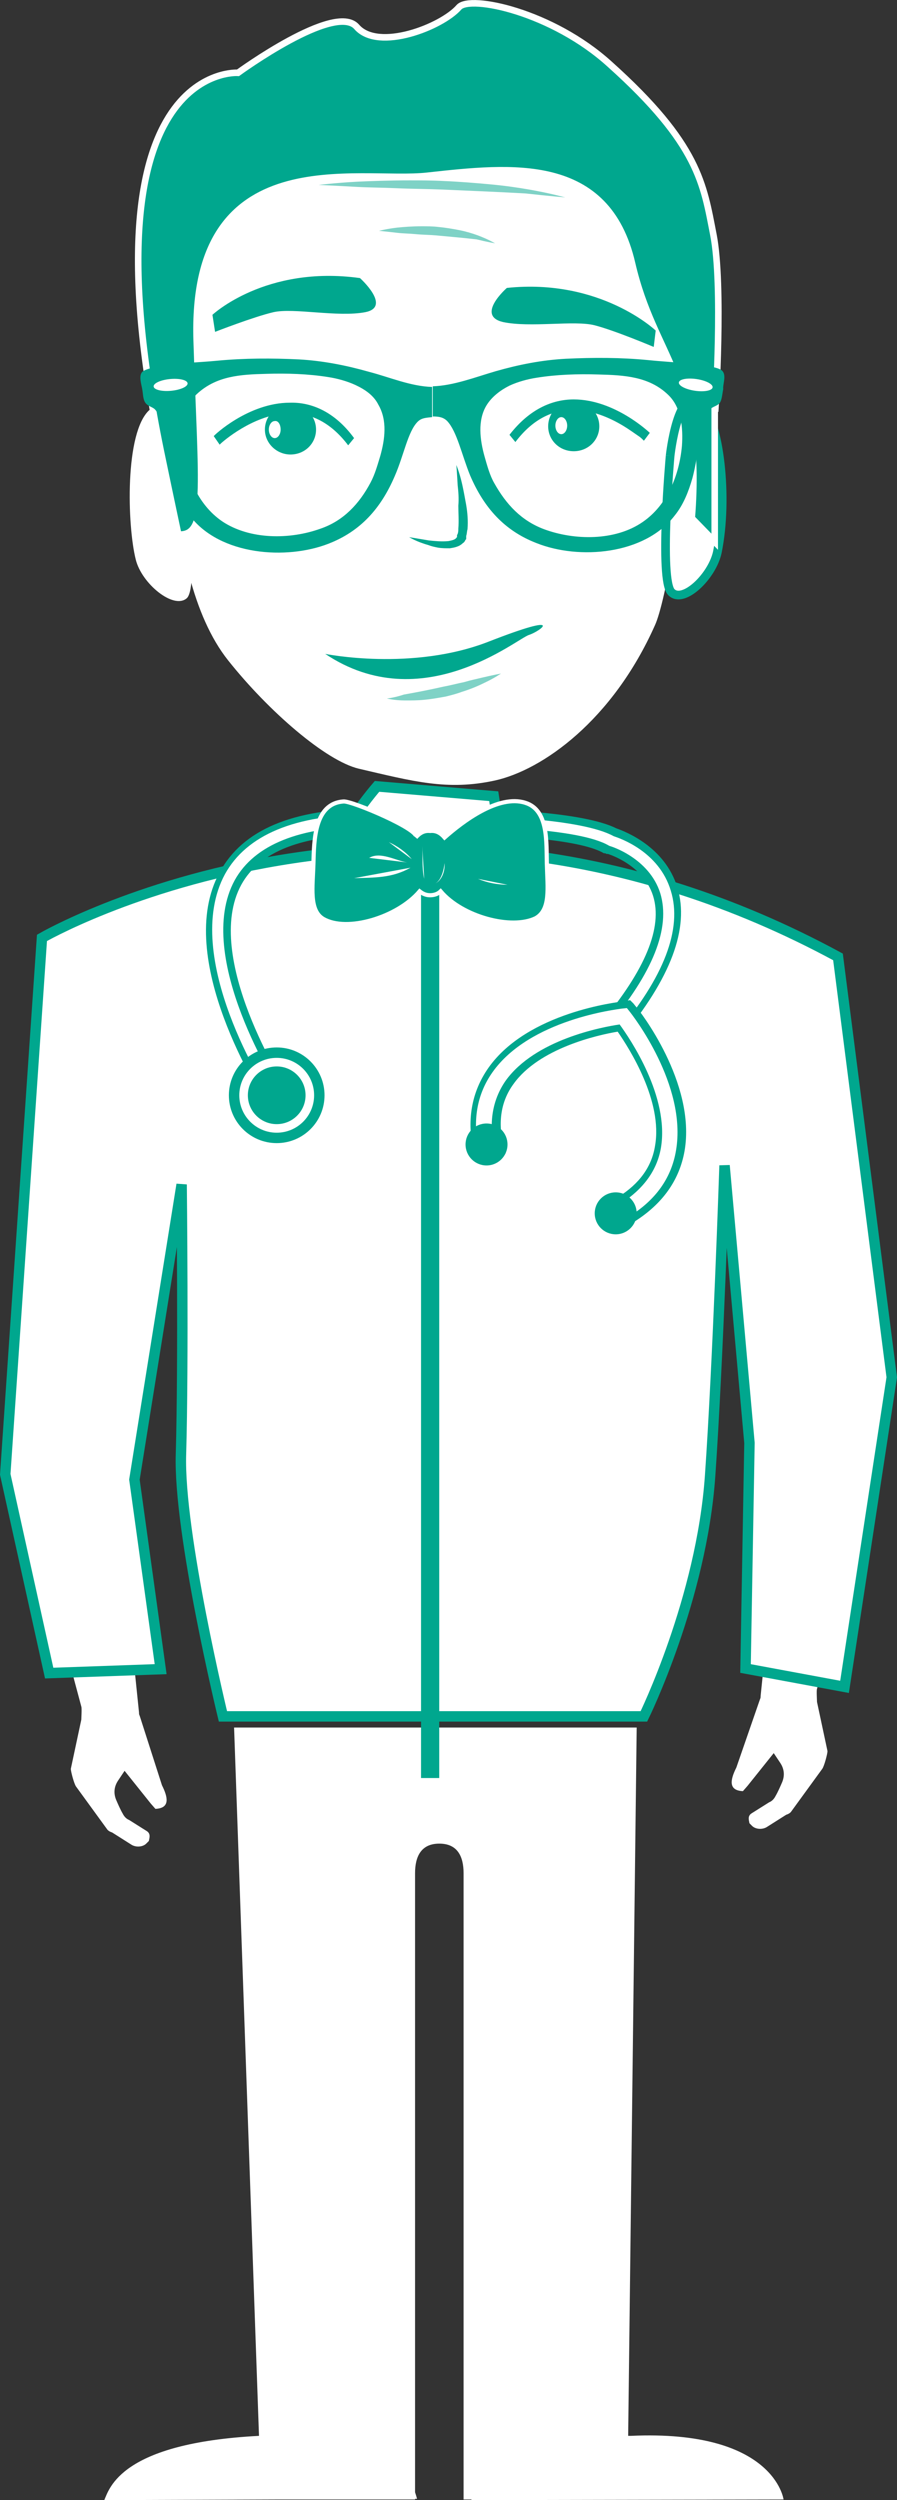<svg xmlns="http://www.w3.org/2000/svg" width="136.8" height="381.2" viewBox="0 0 136.8 381.2">
  <rect x="0" y="0" width="136.8" height="381.2" fill="#333333" stroke="none"/>
  <path fill="#FFF" d="M119.5 381.1s-1.4-10.7-23.3-9.7h-.4l1.3-108H35.7l3.8 108c-21.1 1.1-22.8 8-23.6 9.8l26.3-.1h21.1v-.1h.3s-.1-.4-.3-1v-94.4c0-2.5.9-4.5 3.7-4.5 2.8 0 3.7 2 3.7 4.5v95.5h1.2v.1l47.6-.1zM24.7 272.2c.9 1.8 1.3 3.5-1 3.6l-.7-.8-4-5-1 1.5c-.6.9-.7 1.9-.3 2.9.3.7.7 1.6 1 2.1.2.4.5.8 1 1l2.7 1.7c.6.4.4 1 .3 1.5l-.4.4c-.5.5-1.5.6-2.2.2l-3-1.9c-.3-.1-.5-.2-.7-.4l-4.8-6.6c-.3-.4-.8-2.3-.8-2.7l1.6-7.5c0-.2.1-1.8 0-2L4 228.8l-.3-5.6s-.5-27.9 1.3-27.6l17.1 2.9c1.3.2-2.1 14.9-2.1 14.9-1.5 7.1-2.1 9.5-2.3 13.7l3.5 34c0 .2 0 .3.1.5l3.4 10.6zm87.6-2.7c-.9 1.8-1.3 3.5 1 3.6l.7-.8 4-5 1 1.5c.6.9.7 1.9.3 2.9-.3.7-.7 1.6-1 2.1-.2.4-.5.8-1 1l-2.7 1.7c-.6.4-.4 1-.3 1.5l.4.4c.5.5 1.5.6 2.2.2l3-1.9c.3-.1.5-.2.7-.4l4.8-6.6c.3-.4.8-2.3.8-2.7l-1.6-7.5c0-.2-.1-1.8 0-2l8.6-31.2.3-5.6s.5-27.9-1.3-27.6l-17.1 2.9c-1.3.2 2.1 14.9 2.1 14.9 1.5 7.1 2.1 9.5 2.3 13.7l-3.5 34c0 .2 0 .3-.1.5l-3.6 10.4z"/>
  <path fill="#FFF" stroke="#00A78E" stroke-width="1.589" stroke-miterlimit="10" d="M6.4 143s56.1-32.5 121.4 2.9L136 210l-7.2 47.2-15.1-2.8.6-34.4-3.8-42.3s-1 30.1-2.2 47.3c-1.3 18.8-10.1 36.7-10.1 36.7H34s-6.8-28-6.4-40c.4-13.9.1-41.1.1-41.1l-7.2 45 4 28.9-17 .6-6.7-30.3L6.4 143z"/>
  <path fill="none" stroke="#00A78E" stroke-width="2.777" stroke-miterlimit="10" d="M65.6 131v140.1"/>
  <path fill="#FFF" d="M41 167.8c-.6-.9-14-21.7-7-34.5 3.4-6.2 10.9-9.4 22.4-9.4h.7c.1 0 3.5-.1 8.1-.1 10.4 0 23.7.6 28.6 3.3 1.3.4 7.2 2.6 9 8.6 1.8 6-1 13.5-8.5 22.4l-.4.4-2.1-1.8.4-.4c6.8-8.1 9.5-14.8 8-19.8-1.6-5.1-7.1-6.8-7.3-6.8l-.2-.1c-3.4-1.9-13.1-3-27.6-3-4.5 0-7.8.1-7.9.1h-.7c-10.4 0-17.1 2.7-20 7.9-6.2 11.3 6.8 31.5 6.9 31.7l.3.5-2.3 1.5-.4-.5z"/>
  <path fill="#00A78E" d="M65.2 124.3c9.2 0 23.5.5 28.4 3.2.9.3 6.9 2.3 8.7 8.3 1.8 5.8-1 13.2-8.4 21.9l-1.3-1.1c7-8.3 9.7-15.1 8.1-20.4-1.7-5.4-7.6-7.2-7.7-7.2l-.2-.1c-4.5-2.6-18.7-3-27.8-3-4.6 0-7.9.1-8 .1h-.7c-10.6 0-17.5 2.8-20.5 8.2-6.4 11.7 6.8 32 6.9 32.2l-1.4.9c-.6-.9-13.8-21.4-7-34 3.3-6 10.7-9.1 21.9-9.1h.7c.6.2 3.8.1 8.3.1m0-1.1c-4.4 0-7.6.1-8.1.1h-.7c-11.7 0-19.4 3.2-22.9 9.7-7.2 13.1 6.5 34.2 7 35.1l.6.9.9-.6 1.4-.9.9-.6-.6-.9c-.1-.2-12.9-20.1-6.9-31.1 2.8-5.1 9.3-7.6 19.5-7.6h.7s3.3-.1 7.9-.1c14.3 0 24 1 27.2 2.9h.2l.2.1h.2s5.4 1.6 6.9 6.4c1.5 4.8-1.2 11.3-7.9 19.3l-.7.8.8.7 1.3 1.1.9.7.7-.9c7.6-9.1 10.5-16.8 8.6-23-1.9-6.2-7.9-8.5-9.3-9-5-2.5-18.4-3.1-28.8-3.1z"/>
  <circle fill="#FFF" stroke="#00A78E" stroke-width="1.589" stroke-miterlimit="10" cx="42.2" cy="167" r="6.5"/>
  <circle fill="#00A78E" cx="42.2" cy="167" r="4.4"/>
  <path fill="#FFF" d="M95.4 184.5c15.5-9.7-.3-29.6-.3-29.6s-24.9 2.6-20.7 20.5"/>
  <path fill="#FFF" d="M94 183.3l.5-.3c3.3-2.1 5.3-4.8 5.8-8.1 1.2-7.2-4-15.4-6-18.1-3.3.5-12.5 2.5-16.7 8.3-1.9 2.8-2.5 6.1-1.6 9.9l.1.5-3.3.8-.1-.5c-1.1-4.8-.4-9.1 2.1-12.7 5.9-8.3 19.5-9.8 20-9.9l.9-.1.6.7c.4.5 9 11.4 7.2 21.6-.7 4.3-3.2 7.9-7.4 10.5l-.5.3-1.6-2.9z"/>
  <path fill="#00A78E" d="M95.6 153.7l.4.5c.4.5 8.8 11.2 7.1 21.2-.7 4.2-3.1 7.6-7.2 10.1l-1.2-2c3.4-2.2 5.5-5 6.1-8.5 1.3-7.8-4.7-16.6-6.3-18.8-2.7.4-12.9 2.3-17.4 8.6-2 2.9-2.6 6.4-1.7 10.4l-2.3.5c-1.1-4.7-.4-8.8 2-12.2 5.7-8.1 19.1-9.6 19.6-9.7l.9-.1m.5-1.2l-.6.1-.6.1c-.6.1-14.4 1.6-20.4 10.1-2.6 3.7-3.4 8.1-2.2 13.1l.3 1.1 1.1-.3 2.3-.5 1.1-.3-.3-1.1c-.9-3.7-.4-6.9 1.5-9.5 3.9-5.5 12.9-7.5 15.9-8 1.8 2.6 6.9 10.6 5.7 17.4-.5 3.2-2.4 5.8-5.6 7.8l-.9.6.6.9 1.2 2 .6.9.9-.6c4.3-2.7 6.9-6.3 7.7-10.8 1.8-10.4-7-21.6-7.4-22l-.4-.5-.5-.5z"/>
  <circle fill="#00A78E" cx="74.2" cy="174.5" r="3.2"/>
  <circle fill="#00A78E" cx="93.9" cy="185" r="3.2"/>
  <path fill="#FFF" stroke="#00A78E" stroke-width="1.589" stroke-miterlimit="10" d="M57.5 119.9s-10.2 11.7-4.7 13.5c1.2.4 3.5-.4 3.5-.4l9.8-2.1s3.7 4.4 10.9 1.5c-9.5-2.6 0 0 0 0l-1.7-11-17.8-1.5z"/>
  <path fill="#00A78E" stroke="#FFF" stroke-width=".632" stroke-miterlimit="10" d="M83.4 131.7c-.1-3.2.3-8.2-3.3-9.3-4.1-1.3-9.6 2.9-12.3 5.3-.6-.7-1.3-1.1-2.2-1-.9-.1-1.6.3-2.2 1 .9-1.1-9.7-5.6-11-5.5-4.5.3-4.5 6-4.6 9.5-.1 3.5-.7 7.1 1.5 8.4 3.6 2.1 11.3-.2 14.7-4.2.5.4 1 .6 1.6.6.6 0 1.2-.2 1.6-.6 3.3 3.9 10.8 5.9 14.5 4.1 2.3-1.3 1.8-4.6 1.7-8.3z"/>
  <path fill="#FFF" d="M69.7 130.8l4.3-.2m-6.2 1c-.1 1-.5 2.6-1.4 3.1 1-.5 1.5-1.9 1.4-3.1m9.6 3.3l-4.5-.9c1.4.6 3 .9 4.5.9m-12.7-.9s0 .1 0 0c-.4-1.7-.2-3.3-.3-5m-2.3 2.5c-1.8-.3-4.1-1.7-5.8-.7m6.3 1.5c-2.8 1.6-5.5 1.5-8.6 1.6m16.8-4.7l5.9-2.4m-17.4 1.6c1.3.6 2.6 1.5 3.5 2.6M26.4 51.9c0 3.9-2.5 35.1 8.4 48.8 6.2 7.8 14.9 15.3 19.9 16.5 8.2 1.9 13.5 3.4 20.8 1.8 7.2-1.6 17.9-9.1 24.4-23.7 3.1-6.9 11.6-61.5-4.1-76.9-10.3-10-32.8-8.7-41.6-8.3-8.8.4-28.2 3.5-27.8 41.8"/>
  <path fill="#FFF" stroke="#00A78E" stroke-width="1.323" stroke-miterlimit="10" d="M102.2 69.5s1.2-11.1 4.7-8c2.8 2.6 4.2 14.4 2.5 22.7-.8 3.7-5.2 7.9-7 6.1-1.9-1.8-.2-20.8-.2-20.8"/>
  <path fill="#FFF" d="M28.1 70.4s-1.6-11.1-5.3-7.9c-3.8 3.4-3.4 17.6-2.1 22.8.9 3.7 5.8 7.7 7.8 5.9 2-1.9-.4-20.8-.4-20.8"/>
  <path fill="#00A78E" stroke="#FFF" stroke-miterlimit="10" d="M109.1 62.3s1.2-18.8-.3-26.5c-1.5-7.7-2.2-13.8-15.8-26-8.8-8-21.3-10.6-23-8.7-2.6 3-12.3 6.8-15.6 3-3.3-3.8-18.1 7-18.1 7S12 9.4 24.8 70.1c1.1 5.3 2.4 11.4 2.4 11.4 4.7.3 3.5-7.1 2.8-29.5-1-30.8 24.6-24 35.2-25.2 12.8-1.4 27.4-3.1 31.2 13.4 3.4 14.6 10.8 17.1 9.1 38.8l3.5 3.6V62.3z"/>
  <path fill="#00A78E" d="M49.6 99.7s13.3 2.7 25-1.9c11.8-4.6 7.9-1.6 6.1-1-1.8.5-16.3 12.8-31.1 2.9"/>
  <path opacity=".5" fill="#00A78E" d="M59 106.5s1.1.3 2.8.3c.9 0 1.9 0 2.9-.1 1.1-.1 2.2-.3 3.3-.5.8-.2 1.6-.4 2.4-.7 1.3-.4 2.5-.9 3.5-1.4 1.5-.7 2.5-1.4 2.5-1.4s-1.1.2-2.8.6c-.8.2-1.8.4-2.8.7-1 .2-2.1.5-3.2.7-2.2.5-4.3.9-6 1.2-1.5.5-2.6.6-2.6.6"/>
  <path fill="#00A78E" d="M62.4 81.9l3 .5c.9.1 2 .2 3 .1.5-.1 1-.2 1.2-.5.1-.1.1-.1.1-.2v-.1s0-.1 0 0v-.1l.1-.2c.1-.3.1-.5.1-.8.1-1.2 0-2.4 0-3.5.1-1.1 0-2.2-.1-3.1-.1-1.8-.2-3.1-.2-3.1s.5 1.2.9 3c.2.9.4 2 .6 3.1.2 1.2.3 2.4.2 3.7-.1.3-.1.8-.2 1v.5l-.1.1c-.1.2-.2.4-.4.5-.6.6-1.4.7-2 .8-.6 0-1.2 0-1.8-.1-.5-.1-1-.2-1.5-.4-1.8-.5-2.9-1.2-2.9-1.2zM48.2 65.5c0 2.1-1.7 3.8-3.9 3.8-2.1 0-3.9-1.7-3.9-3.8 0-2.1 1.7-3.8 3.9-3.8s3.9 1.7 3.9 3.8"/>
  <path fill="#FFF" d="M42.8 65.5c0 .7-.4 1.3-.9 1.3s-.9-.6-.9-1.3c0-.7.4-1.3.9-1.3.5-.1.9.5.9 1.3"/>
  <path fill="#00A78E" d="M33.5 67.8l.2-.2c1-.9 5.6-4.6 10.6-4.6 2.9 0 6 1.2 8.8 4.9l.9-1.1c-3-4.1-6.6-5.5-9.8-5.4-6.3 0-11.6 5-11.6 5.1l.9 1.3zM83.6 65c0 2.1 1.7 3.8 3.9 3.8s3.9-1.7 3.9-3.8c0-2.1-1.7-3.8-3.9-3.8-2.2-.1-3.9 1.7-3.9 3.8"/>
  <path fill="#FFF" d="M86.5 64.9c0 .7-.4 1.3-.9 1.3s-.9-.6-.9-1.3c0-.7.4-1.3.9-1.3s.9.6.9 1.3"/>
  <path fill="#00A78E" d="M99.1 66s-5.3-5.1-11.6-5.1c-3.2 0-6.7 1.4-9.8 5.4l.9 1.1c2.8-3.7 5.9-4.9 8.8-4.9 2.9 0 5.6 1.2 7.6 2.4 1 .6 1.8 1.2 2.4 1.6.3.2.5.4.6.5l.2.2.9-1.2zM54.9 42.4s4.9 4.4.8 5.2c-4.2.8-10.9-.7-14 0-3 .7-8.9 3-8.9 3l-.4-2.6s8.1-7.6 22.5-5.6zm22.4 1.5s-4.8 4.2-.6 5.2c4.2.9 10.9-.3 14 .5 3.1.8 9 3.3 9 3.3l.3-2.5s-8.4-8-22.7-6.5z"/>
  <path opacity=".5" fill="#00A78E" d="M75.5 37.1s-1-.6-2.6-1.2c-.8-.3-1.8-.6-2.8-.8-1-.2-2.2-.4-3.3-.5-.8-.1-1.7-.1-2.5-.1-1.4 0-2.7.1-3.7.2-1.7.2-2.8.5-2.8.5s1.1.1 2.8.3c.8.1 1.8.1 2.8.2 1 .1 2.1.1 3.2.2 2.2.2 4.4.4 6.1.6 1.6.4 2.8.6 2.8.6m10.7-7s-2.1-.6-5.5-1.2c-1.7-.3-3.8-.6-6-.8-2.2-.2-4.6-.4-7-.5-1.8-.1-3.6-.1-5.3-.1-2.9 0-5.7.1-7.9.2-3.6.2-5.9.5-5.9.5s2.4.1 5.9.3c1.8.1 3.8.1 6 .2s4.5.1 6.9.2c4.7.2 9.3.4 12.8.6 3.6.4 6 .6 6 .6"/>
  <g fill-rule="evenodd" clip-rule="evenodd">
    <path fill="#00A78E" d="M110.2 56.6c-.4-.5-1.8-.7-2.4-.8-2.9-.5-6.1-.6-9-.9-4.1-.4-8.3-.4-12.5-.2-3.7.2-7.2.9-10.7 1.9-3.1.9-6.4 2.2-9.6 2.3v4.6c.9 0 1.6.1 2.2.7 1.5 1.6 2.2 5.1 3.5 8.3 2.1 4.9 5.2 8.4 10.1 10.3 6.5 2.6 16.5 1.8 21.1-4.2 1.3-1.6 2.1-3.6 2.7-5.7.8-3 1-6.1 1.6-8.3.2-.8.5-1.6 1.1-2.2.5-.5 1.3-.5 1.6-1.2.2-.4.3-1.4.4-1.9-.1-.6.5-2-.1-2.7zM104 68c-.4 4.4-2.2 9-6 11.6-4.2 2.9-10.4 2.8-15 1.1-3.5-1.3-5.8-3.8-7.6-7-.7-1.2-1.1-2.7-1.5-4.1-.7-2.5-1.1-5.5.3-7.8.8-1.3 2.1-2.3 3.5-3 1.3-.6 2.8-1 4.1-1.2 3.1-.5 6.3-.6 9.5-.5 3.9.1 7.7.3 10.6 3.1 2 1.9 2.3 5 2.1 7.8zm2.1-8.6c-.5 0-1.7-.2-2-.6-.8-.8 1.4-.8 2-.8.5 0 1.6.2 2 .6.7.8-1.4.8-2 .8zm-84.4 0c.1.5.1 1.4.4 1.9.4.7 1.2.7 1.6 1.2.5.6.9 1.4 1.1 2.2.5 2.2.8 5.3 1.5 8.3.5 2.1 1.4 4.1 2.7 5.7 4.6 6 14.7 6.7 21.1 4.2 4.9-1.9 8-5.4 10.1-10.3 1.4-3.2 2-6.8 3.5-8.3.6-.6 1.3-.6 2.2-.7V59c-3.3-.1-6.5-1.5-9.6-2.3-3.5-1-7.1-1.7-10.7-1.9-4.1-.2-8.3-.2-12.5.2-3 .3-6.1.3-9 .9-.6.1-2 .4-2.4.8-.6.6-.1 2 0 2.7zm8.3.7c3-2.8 6.7-3 10.6-3.1 3.1-.1 6.4 0 9.5.5 1.3.2 2.8.6 4.1 1.2 1.5.7 2.8 1.6 3.5 3 1.4 2.4 1 5.3.3 7.8-.4 1.3-.8 2.8-1.5 4.1-1.7 3.2-4.1 5.8-7.6 7-4.7 1.7-10.8 1.7-15-1.1-3.8-2.6-5.6-7.2-6-11.6-.3-2.7 0-5.8 2.1-7.8zm-6.2-1.5c.4-.4 1.5-.5 2-.6.6 0 2.8-.1 2 .8-.4.4-1.5.5-2 .6-.7 0-2.8 0-2-.8z"/>
    <ellipse transform="rotate(-5.4 25.885 58.474)" fill="#FFF" cx="26" cy="58.7" rx="2.6" ry=".9"/>
    <ellipse transform="rotate(8.4 106.182 58.732)" fill="#FFF" cx="106.1" cy="58.7" rx="2.6" ry=".9"/>
  </g>
</svg>
